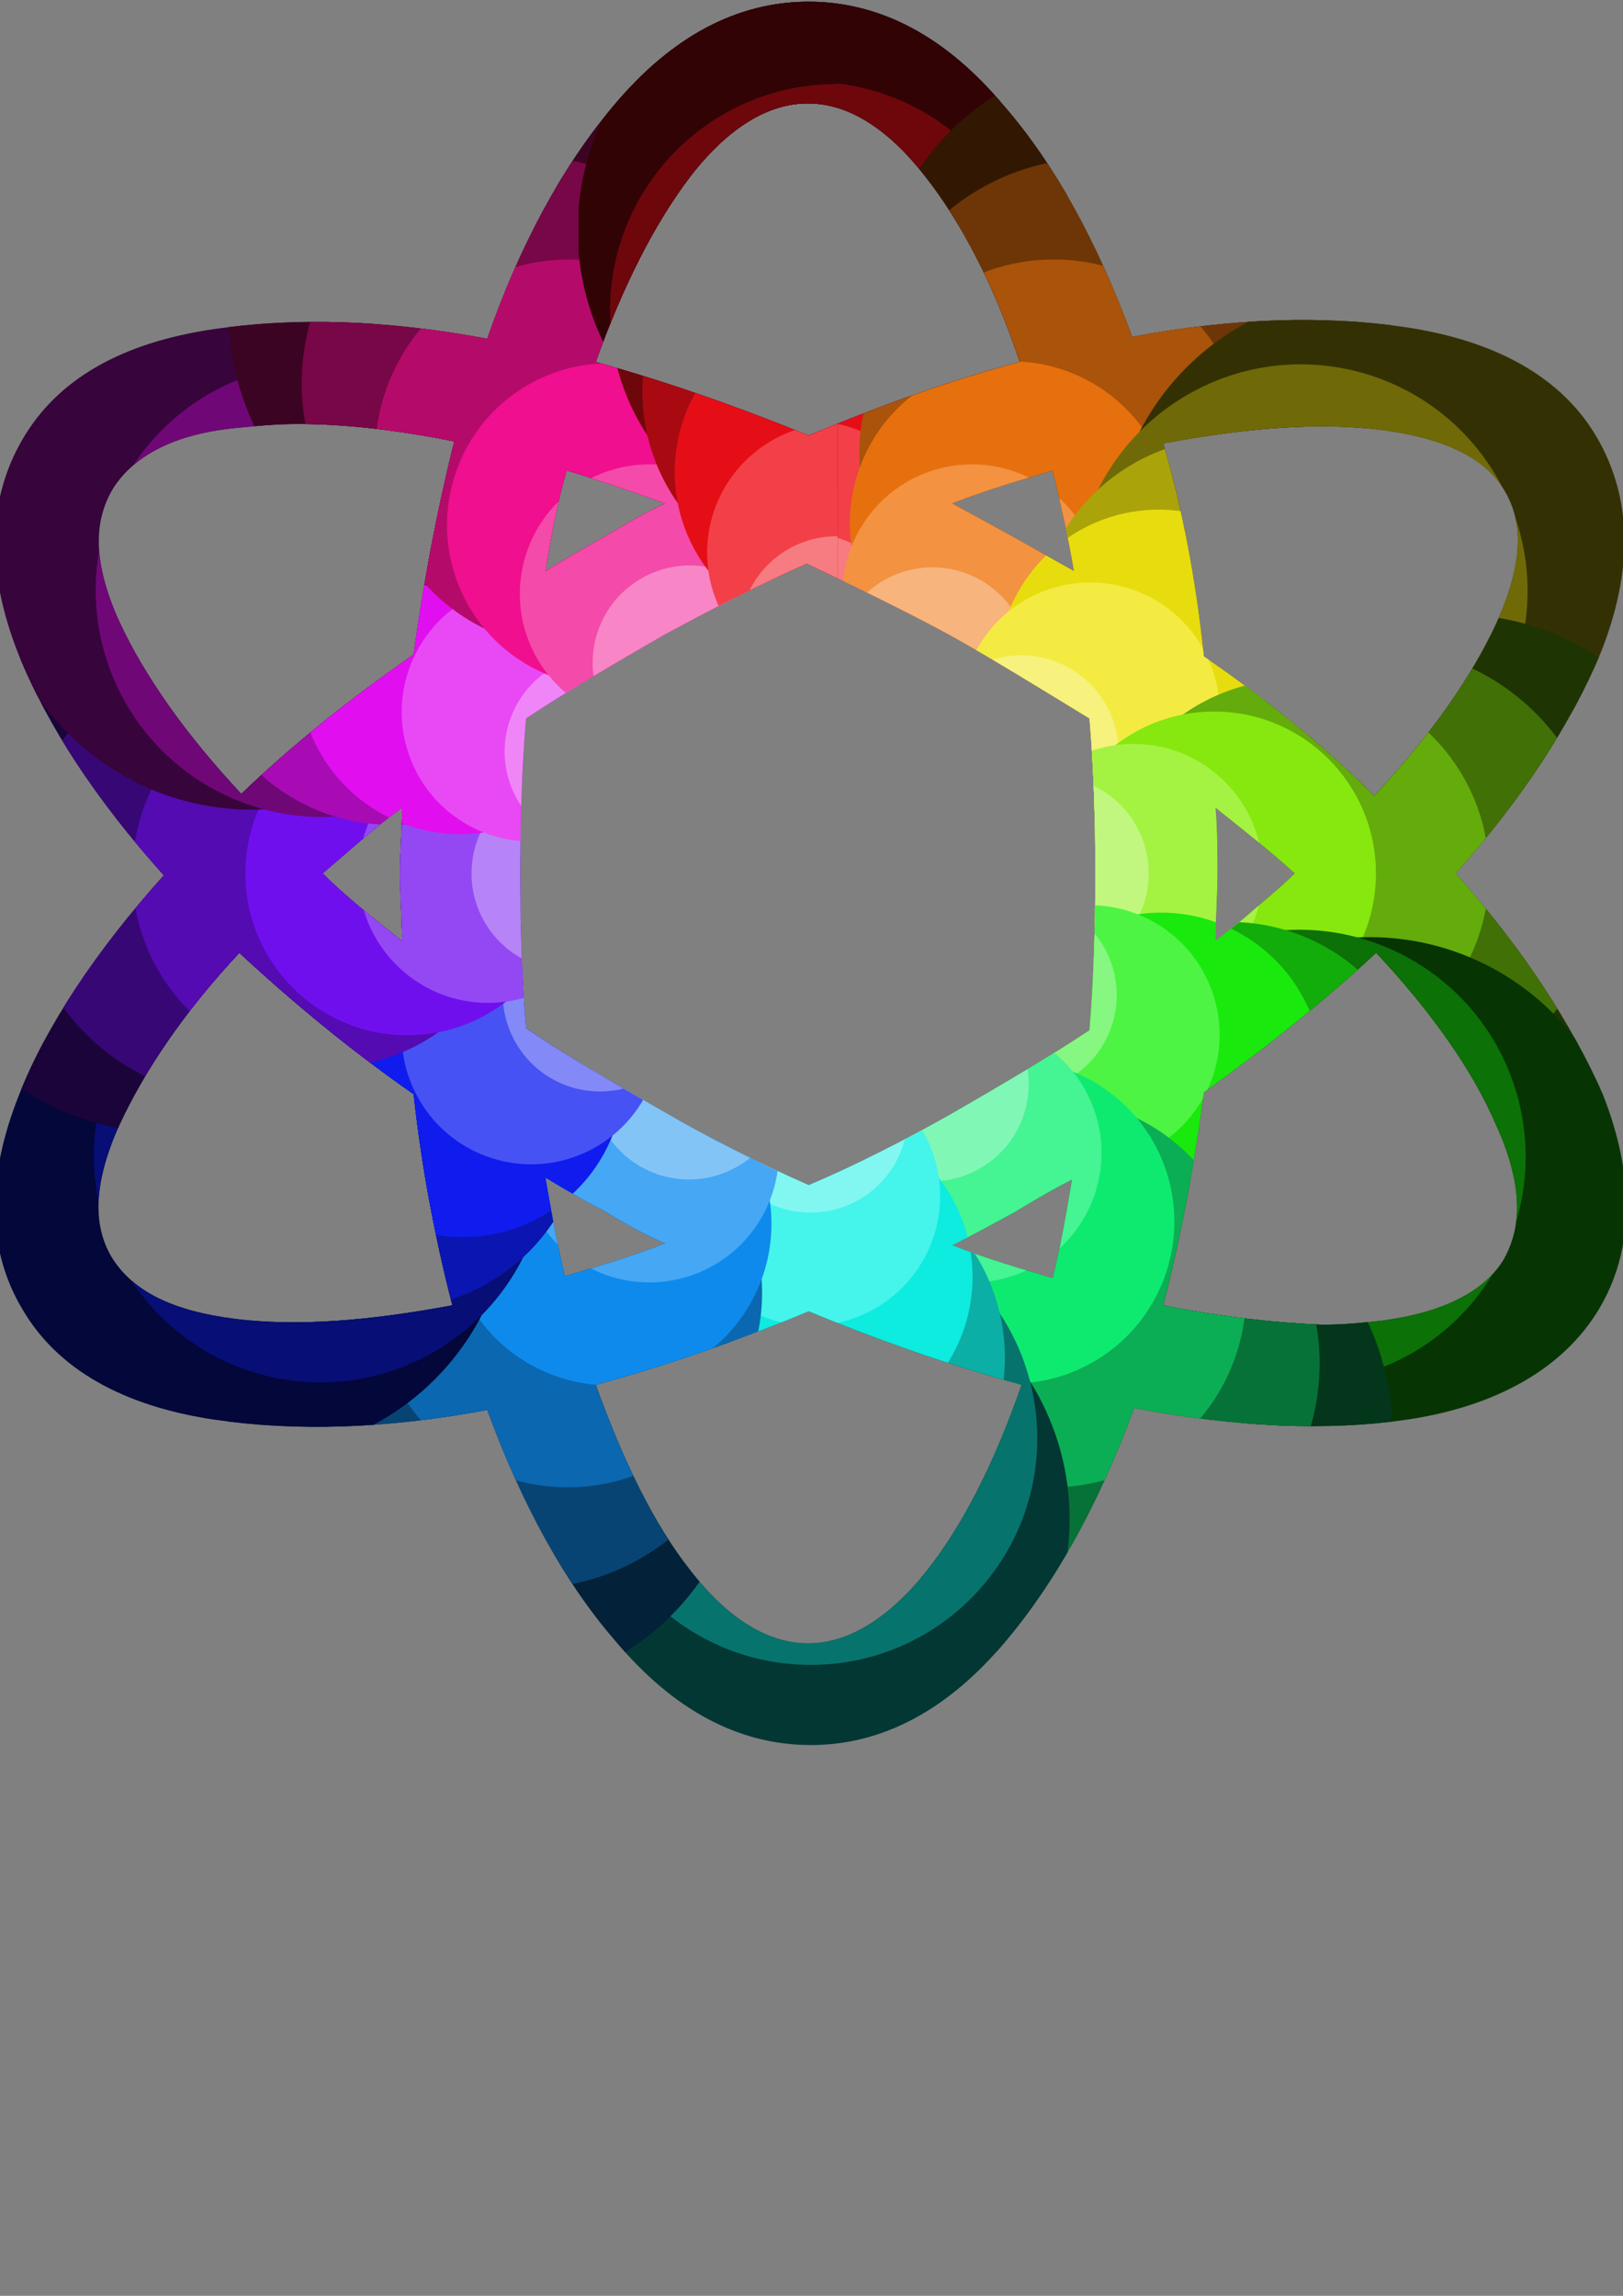 <?xml version="1.0" encoding="UTF-8" standalone="no"?>
<!-- Created with Inkscape (http://www.inkscape.org/) -->

<svg
   xmlns:dc="http://purl.org/dc/elements/1.1/"
   xmlns:cc="http://creativecommons.org/ns#"
   xmlns:rdf="http://www.w3.org/1999/02/22-rdf-syntax-ns#"
   xmlns:svg="http://www.w3.org/2000/svg"
   xmlns="http://www.w3.org/2000/svg"
   xmlns:xlink="http://www.w3.org/1999/xlink"
   xmlns:sodipodi="http://sodipodi.sourceforge.net/DTD/sodipodi-0.dtd"
   xmlns:inkscape="http://www.inkscape.org/namespaces/inkscape"
   width="210mm"
   height="297mm"
   viewBox="0 0 744.094 1052.362"
   id="svg2"
   version="1.1"
   inkscape:version="0.91 r13725"
   inkscape:export-filename="C:\Users\alois\Documents\test.png"
   inkscape:export-xdpi="90"
   inkscape:export-ydpi="90"
   sodipodi:docname="logo.svg">
  <rect x="0" y="0" width="744.094" height="1052.362" fill="#808080" stroke="none"/>
  <defs
     id="defs4">
    <clipPath
       clipPathUnits="userSpaceOnUse"
       id="clipPath10396">
      <rect
         style="fill-opacity:1;stroke:none;stroke-width:5.02;stroke-miterlimit:4;stroke-dasharray:none;stroke-opacity:1"
         id="rect10398"
         width="320"
         height="1120"
         x="1000"
         y="-1547.638" />
    </clipPath>
    <clipPath
       clipPathUnits="userSpaceOnUse"
       id="clipPath10542">
      <g
         transform="matrix(23.933,0,0,23.933,1120.94,-1026.688)"
         id="g10544">
        <path
           inkscape:connector-curvature="0"
           style="clip-rule:evenodd;fill-rule:evenodd"
           d="m 83.4,50 c 3.5,-3.9 6,-7.8 7.5,-11.4 1.7,-4.3 1.6,-8 -0.2,-11.1 -1.8,-3.1 -5.2,-5 -9.9,-5.7 C 76.7,21.2 72,21.3 66.7,22.3 64.9,17.4 62.7,13.4 60.1,10.4 57.1,6.8 53.7,5 50,5 c -3.7,0 -7.1,1.8 -10.1,5.4 -2.6,3.1 -4.8,7.1 -6.5,12 -5.3,-1 -10,-1.1 -14.1,-0.5 -4.8,0.7 -8.1,2.6 -9.9,5.7 -1.8,3.1 -1.9,6.8 -0.2,11.1 1.5,3.7 4,7.5 7.5,11.4 -3.5,3.9 -6.1,7.8 -7.5,11.4 -1.7,4.3 -1.6,8 0.2,11 1.8,3.1 5.2,5 9.9,5.7 4.1,0.6 8.8,0.5 14.1,-0.5 1.8,4.9 4,8.9 6.6,11.9 3,3.6 6.4,5.4 10.1,5.4 3.7,0 7.1,-1.8 10.1,-5.4 2.6,-3.1 4.8,-7.1 6.6,-12 5.3,1 10,1.2 14.1,0.6 4.7,-0.7 8.1,-2.7 9.9,-5.7 1.8,-3 1.9,-6.8 0.2,-11.1 C 89.4,57.8 86.9,53.9 83.4,50 Z M 43.9,86 C 42,83.6 40.4,80.3 39,76.4 c 3.7,-1 7.4,-2.3 11,-3.8 3.6,1.5 7.3,2.8 11,3.8 -1.4,4 -3,7.2 -4.9,9.6 -4,5 -8.3,5 -12.2,0 z M 56,14 c 1.9,2.4 3.6,5.7 4.9,9.6 -3.4,0.9 -7.1,2.2 -10.9,3.8 -3.7,-1.5 -7.4,-2.8 -11,-3.8 1.4,-3.9 3,-7.1 4.9,-9.6 3.9,-5 8.2,-5 12.1,0 z m 15,32.6 c 1.5,1.2 2.9,2.3 4.1,3.4 -0.8,0.8 -1.7,1.5 -2.6,2.3 -0.5,0.4 -1,0.8 -1.5,1.2 0,-1.2 0.1,-2.4 0.1,-3.5 0,-1 0,-2.2 -0.1,-3.4 z m -0.6,-7.8 c -0.4,-3.9 -1.1,-7.6 -2.1,-11 4.3,-0.8 8,-1.1 11.2,-0.7 3.2,0.4 5.4,1.4 6.4,3.1 1.1,1.8 0.9,4 -0.4,6.9 -1.3,2.8 -3.4,5.8 -6.3,8.9 -2.6,-2.6 -5.6,-5 -8.8,-7.2 z M 50,66.1 c -2.5,-1.1 -5.1,-2.4 -7.5,-3.8 -2.8,-1.6 -5.2,-3 -7.1,-4.3 -0.2,-2.3 -0.3,-5 -0.3,-8 0,-3 0.1,-5.7 0.3,-8 2.1,-1.4 4.5,-2.8 7.1,-4.3 2.4,-1.3 4.9,-2.6 7.4,-3.7 2.5,1.2 5,2.4 7.4,3.7 2.5,1.4 4.9,2.9 7.2,4.3 0.2,2.4 0.3,5.1 0.3,8 0,3 -0.1,5.7 -0.3,8.1 -2.1,1.4 -4.5,2.8 -7.1,4.3 -2.3,1.3 -4.8,2.6 -7.4,3.7 z M 60.5,32.6 c -0.9,-0.5 -2,-1.1 -3.1,-1.7 1.8,-0.7 3.5,-1.2 5.2,-1.7 0.4,1.7 0.8,3.4 1.1,5.2 -1.1,-0.6 -2.1,-1.2 -3.2,-1.8 z m -23,-3.4 c 1.7,0.5 3.4,1.1 5.1,1.7 -1.1,0.5 -2.1,1.1 -3.1,1.7 -1.1,0.6 -2.1,1.2 -3.1,1.8 0.3,-1.8 0.6,-3.5 1.1,-5.2 z M 29,53.5 c -1.5,-1.2 -2.9,-2.3 -4.1,-3.5 1.3,-1.1 2.6,-2.3 4.1,-3.4 0,1.1 -0.1,2.2 -0.1,3.4 0,1.2 0.1,2.4 0.1,3.5 z m 2.7,-25.8 c -0.9,3.6 -1.6,7.3 -2.1,11 -3.3,2.3 -6.3,4.7 -8.9,7.2 -2.9,-3.1 -5,-6.1 -6.3,-8.9 -1.3,-2.9 -1.4,-5.1 -0.3,-6.9 1.1,-1.7 3.2,-2.8 6.4,-3.1 1,-0.1 2,-0.2 3.1,-0.2 2.4,0 5.1,0.3 8.1,0.9 z M 14.4,63 c 1.3,-2.8 3.3,-5.8 6.2,-8.9 2.7,2.5 5.7,5 9,7.3 0.4,3.7 1.1,7.4 2,10.9 -4.3,0.8 -8,1.1 -11.2,0.7 C 17.2,72.6 15.1,71.6 14,69.8 13,68.1 13.1,65.9 14.4,63 Z m 25,4.4 c 1,0.6 2,1.2 3.2,1.7 -1.8,0.7 -3.5,1.2 -5.2,1.7 -0.4,-1.7 -0.7,-3.4 -1,-5.1 1,0.6 2,1.2 3,1.7 z m 23.2,3.5 c -1.7,-0.5 -3.4,-1 -5.2,-1.7 1,-0.5 2.1,-1.1 3.2,-1.7 1,-0.6 2,-1.2 3,-1.7 -0.3,1.8 -0.6,3.5 -1,5.1 z m 5.7,1.4 c 0.9,-3.5 1.6,-7.2 2.1,-11 3.2,-2.3 6.2,-4.7 8.9,-7.2 2.9,3.1 5,6.1 6.2,8.9 1.3,2.9 1.4,5.1 0.4,6.9 -1,1.7 -3.2,2.8 -6.4,3.2 -0.9,0.1 -1.9,0.2 -3,0.2 -2.4,-0.1 -5.2,-0.4 -8.2,-1 z"
           id="path10546" />
      </g>
    </clipPath>
  </defs>
  <sodipodi:namedview
     id="base"
     pagecolor="#ffffff"
     bordercolor="#666666"
     borderopacity="1.0"
     inkscape:pageopacity="0.0"
     inkscape:pageshadow="2"
     inkscape:zoom="0.50000001"
     inkscape:cx="1265.7844"
     inkscape:cy="499.17882"
     inkscape:document-units="px"
     inkscape:current-layer="layer1"
     showgrid="true"
     showguides="true"
     inkscape:window-width="1580"
     inkscape:window-height="837"
     inkscape:window-x="113"
     inkscape:window-y="34"
     inkscape:window-maximized="0">
    <inkscape:grid
       type="xygrid"
       id="grid9156" />
  </sodipodi:namedview>
  <g
     inkscape:label="Layer 1"
     inkscape:groupmode="layer"
     id="layer1">
    <g
       id="g10434"
       transform="matrix(0.371,0,0,0.371,-489.05,337.288)"
       inkscape:export-xdpi="5.000247"
       inkscape:export-ydpi="5.000247"
       clip-path="url(#clipPath10542)">
      <circle
         inkscape:tile-y0="-947.63782"
         inkscape:tile-x0="2000"
         inkscape:tile-h="640"
         inkscape:tile-w="640"
         inkscape:tile-cy="169.97863"
         inkscape:tile-cx="2320"
         inkscape:transform-center-y="-797.61645"
         r="320"
         cy="-627.638"
         cx="2320"
         id="path9950"
         style="fill-opacity:1;stroke:none;stroke-width:5.02;stroke-miterlimit:4;stroke-dasharray:none;stroke-opacity:1" />
      <use
         height="100%"
         width="100%"
         style="fill:#310305;stroke:#310305"
         inkscape:transform-center-y="-797.61645"
         id="use10144"
         xlink:href="#path9950"
         inkscape:tiled-clone-of="#path9950"
         y="0"
         x="0" />
      <use
         height="100%"
         width="100%"
         style="fill:#6d070b;stroke:#6d070b"
         inkscape:transform-center-y="-697.91439"
         id="use10146"
         transform="matrix(0.875,0,0,0.875,290,21.247)"
         xlink:href="#path9950"
         inkscape:tiled-clone-of="#path9950"
         y="0"
         x="0" />
      <use
         height="100%"
         width="100%"
         style="fill:#a90a11;stroke:#a90a11"
         inkscape:transform-center-y="-598.21234"
         id="use10148"
         transform="matrix(0.75,0,0,0.75,580,42.495)"
         xlink:href="#path9950"
         inkscape:tiled-clone-of="#path9950"
         y="0"
         x="0" />
      <use
         height="100%"
         width="100%"
         style="fill:#e50e17;stroke:#e50e17"
         inkscape:transform-center-y="-498.51028"
         id="use10150"
         transform="matrix(0.625,0,0,0.625,870,63.742)"
         xlink:href="#path9950"
         inkscape:tiled-clone-of="#path9950"
         y="0"
         x="0" />
      <use
         height="100%"
         width="100%"
         style="fill:#f34048;stroke:#f34048"
         inkscape:transform-center-y="-398.80823"
         id="use10152"
         transform="matrix(0.5,0,0,0.5,1160,84.989)"
         xlink:href="#path9950"
         inkscape:tiled-clone-of="#path9950"
         y="0"
         x="0" />
      <use
         height="100%"
         width="100%"
         style="fill:#f77c81;stroke:#f77c81"
         inkscape:transform-center-y="-299.10616"
         id="use10154"
         transform="matrix(0.375,0,0,0.375,1450,106.237)"
         xlink:href="#path9950"
         inkscape:tiled-clone-of="#path9950"
         y="0"
         x="0" />
      <use
         height="100%"
         width="100%"
         style="fill:#fbb8bb;stroke:#fbb8bb"
         inkscape:transform-center-y="-199.40412"
         id="use10156"
         transform="matrix(0.25,0,0,0.25,1740,127.484)"
         xlink:href="#path9950"
         inkscape:tiled-clone-of="#path9950"
         y="0"
         x="0" />
      <use
         height="100%"
         width="100%"
         style="fill:#fef4f4;stroke:#fef4f4"
         inkscape:transform-center-y="-99.70206"
         id="use10158"
         transform="matrix(0.125,0,0,0.125,2030,148.731)"
         xlink:href="#path9950"
         inkscape:tiled-clone-of="#path9950"
         y="0"
         x="0" />
      <use
         height="100%"
         width="100%"
         style="fill:#321803;stroke:#321803"
         inkscape:transform-center-y="-690.75612"
         inkscape:transform-center-x="-398.80822"
         id="use10160"
         transform="matrix(0.866,0.5,-0.5,0.866,395.81,-1137.227)"
         xlink:href="#path9950"
         inkscape:tiled-clone-of="#path9950"
         y="0"
         x="0" />
      <use
         height="100%"
         width="100%"
         style="fill:#6e3607;stroke:#6e3607"
         inkscape:transform-center-y="-604.41159"
         inkscape:transform-center-x="-348.9572"
         id="use10162"
         transform="matrix(0.758,0.438,-0.438,0.758,636.334,-973.826)"
         xlink:href="#path9950"
         inkscape:tiled-clone-of="#path9950"
         y="0"
         x="0" />
      <use
         height="100%"
         width="100%"
         style="fill:#aa530a;stroke:#aa530a"
         inkscape:transform-center-y="-518.06708"
         inkscape:transform-center-x="-299.10616"
         id="use10164"
         transform="matrix(0.65,0.375,-0.375,0.65,876.858,-810.426)"
         xlink:href="#path9950"
         inkscape:tiled-clone-of="#path9950"
         y="0"
         x="0" />
      <use
         height="100%"
         width="100%"
         style="fill:#e6700e;stroke:#e6700e"
         inkscape:transform-center-y="-431.72257"
         inkscape:transform-center-x="-249.25516"
         id="use10166"
         transform="matrix(0.541,0.312,-0.312,0.541,1117.381,-647.025)"
         xlink:href="#path9950"
         inkscape:tiled-clone-of="#path9950"
         y="0"
         x="0" />
      <use
         height="100%"
         width="100%"
         style="fill:#f39241;stroke:#f39241"
         inkscape:transform-center-y="-345.37805"
         inkscape:transform-center-x="-199.40412"
         id="use10168"
         transform="matrix(0.433,0.25,-0.25,0.433,1357.905,-483.624)"
         xlink:href="#path9950"
         inkscape:tiled-clone-of="#path9950"
         y="0"
         x="0" />
      <use
         height="100%"
         width="100%"
         style="fill:#f7b47d;stroke:#f7b47d"
         inkscape:transform-center-y="-259.03355"
         inkscape:transform-center-x="-149.5531"
         id="use10170"
         transform="matrix(0.325,0.188,-0.188,0.325,1598.429,-320.224)"
         xlink:href="#path9950"
         inkscape:tiled-clone-of="#path9950"
         y="0"
         x="0" />
      <use
         height="100%"
         width="100%"
         style="fill:#fbd7b9;stroke:#fbd7b9"
         inkscape:transform-center-y="-172.68903"
         inkscape:transform-center-x="-99.702059"
         id="use10172"
         transform="matrix(0.217,0.125,-0.125,0.217,1838.953,-156.823)"
         xlink:href="#path9950"
         inkscape:tiled-clone-of="#path9950"
         y="0"
         x="0" />
      <use
         height="100%"
         width="100%"
         style="fill:#fef9f5;stroke:#fef9f5"
         inkscape:transform-center-y="-86.344516"
         inkscape:transform-center-x="-49.851041"
         id="use10174"
         transform="matrix(0.108,0.062,-0.062,0.108,2079.476,6.578)"
         xlink:href="#path9950"
         inkscape:tiled-clone-of="#path9950"
         y="0"
         x="0" />
      <use
         height="100%"
         width="100%"
         style="fill:#333103;stroke:#333103"
         inkscape:transform-center-y="-398.80821"
         inkscape:transform-center-x="-690.75609"
         id="use10176"
         transform="matrix(0.5,0.866,-0.866,0.5,1307.206,-1924.19)"
         xlink:href="#path9950"
         inkscape:tiled-clone-of="#path9950"
         y="0"
         x="0" />
      <use
         height="100%"
         width="100%"
         style="fill:#6f6a07;stroke:#6f6a07"
         inkscape:transform-center-y="-348.9572"
         inkscape:transform-center-x="-604.41161"
         id="use10178"
         transform="matrix(0.438,0.758,-0.758,0.438,1433.805,-1662.419)"
         xlink:href="#path9950"
         inkscape:tiled-clone-of="#path9950"
         y="0"
         x="0" />
      <use
         height="100%"
         width="100%"
         style="fill:#aba30a;stroke:#aba30a"
         inkscape:transform-center-y="-299.10622"
         inkscape:transform-center-x="-518.06712"
         id="use10180"
         transform="matrix(0.375,0.65,-0.65,0.375,1560.404,-1400.648)"
         xlink:href="#path9950"
         inkscape:tiled-clone-of="#path9950"
         y="0"
         x="0" />
      <use
         height="100%"
         width="100%"
         style="fill:#e7dd0e;stroke:#e7dd0e"
         inkscape:transform-center-y="-249.25511"
         inkscape:transform-center-x="-431.72254"
         id="use10182"
         transform="matrix(0.312,0.541,-0.541,0.312,1687.004,-1138.877)"
         xlink:href="#path9950"
         inkscape:tiled-clone-of="#path9950"
         y="0"
         x="0" />
      <use
         height="100%"
         width="100%"
         style="fill:#f3eb42;stroke:#f3eb42"
         inkscape:transform-center-y="-199.40411"
         inkscape:transform-center-x="-345.37805"
         id="use10184"
         transform="matrix(0.25,0.433,-0.433,0.25,1813.603,-877.105)"
         xlink:href="#path9950"
         inkscape:tiled-clone-of="#path9950"
         y="0"
         x="0" />
      <use
         height="100%"
         width="100%"
         style="fill:#f7f17e;stroke:#f7f17e"
         inkscape:transform-center-y="-149.55307"
         inkscape:transform-center-x="-259.03356"
         id="use10186"
         transform="matrix(0.188,0.325,-0.325,0.188,1940.202,-615.334)"
         xlink:href="#path9950"
         inkscape:tiled-clone-of="#path9950"
         y="0"
         x="0" />
      <use
         height="100%"
         width="100%"
         style="fill:#fbf8ba;stroke:#fbf8ba"
         inkscape:transform-center-y="-99.702058"
         inkscape:transform-center-x="-172.68907"
         id="use10188"
         transform="matrix(0.125,0.217,-0.217,0.125,2066.802,-353.563)"
         xlink:href="#path9950"
         inkscape:tiled-clone-of="#path9950"
         y="0"
         x="0" />
      <use
         height="100%"
         width="100%"
         style="fill:#fefef6;stroke:#fefef6"
         inkscape:transform-center-y="-49.851018"
         inkscape:transform-center-x="-86.34449"
         id="use10190"
         transform="matrix(0.062,0.108,-0.108,0.062,2193.401,-91.792)"
         xlink:href="#path9950"
         inkscape:tiled-clone-of="#path9950"
         y="0"
         x="0" />
      <use
         height="100%"
         width="100%"
         style="fill:#1e3403;stroke:#1e3403"
         inkscape:transform-center-y="-3.261609e-005"
         inkscape:transform-center-x="-797.61642"
         id="use10192"
         transform="matrix(0,1,-1,0,2489.979,-2150.021)"
         xlink:href="#path9950"
         inkscape:tiled-clone-of="#path9950"
         y="0"
         x="0" />
      <use
         height="100%"
         width="100%"
         style="fill:#417007;stroke:#417007"
         inkscape:transform-center-y="-3.261609e-005"
         inkscape:transform-center-x="-697.91439"
         id="use10194"
         transform="matrix(0,0.875,-0.875,0,2468.731,-1860.021)"
         xlink:href="#path9950"
         inkscape:tiled-clone-of="#path9950"
         y="0"
         x="0" />
      <use
         height="100%"
         width="100%"
         style="fill:#63ac0b;stroke:#63ac0b"
         inkscape:transform-center-y="-3.261609e-005"
         inkscape:transform-center-x="-598.21236"
         id="use10196"
         transform="matrix(0,0.75,-0.75,0,2447.484,-1570.021)"
         xlink:href="#path9950"
         inkscape:tiled-clone-of="#path9950"
         y="0"
         x="0" />
      <use
         height="100%"
         width="100%"
         style="fill:#86e80e;stroke:#86e80e"
         inkscape:transform-center-y="-3.261609e-005"
         inkscape:transform-center-x="-498.51024"
         id="use10198"
         transform="matrix(0,0.625,-0.625,0,2426.237,-1280.021)"
         xlink:href="#path9950"
         inkscape:tiled-clone-of="#path9950"
         y="0"
         x="0" />
      <use
         height="100%"
         width="100%"
         style="fill:#a4f343;stroke:#a4f343"
         inkscape:transform-center-x="-398.80821"
         id="use10200"
         transform="matrix(0,0.5,-0.5,0,2404.989,-990.021)"
         xlink:href="#path9950"
         inkscape:tiled-clone-of="#path9950"
         y="0"
         x="0" />
      <use
         height="100%"
         width="100%"
         style="fill:#c1f77f;stroke:#c1f77f"
         inkscape:transform-center-x="-299.10618"
         id="use10202"
         transform="matrix(0,0.375,-0.375,0,2382.328,-700.021)"
         xlink:href="#path9950"
         inkscape:tiled-clone-of="#path9950"
         y="0"
         x="0" />
      <use
         height="100%"
         width="100%"
         style="fill:#defbbb;stroke:#defbbb"
         inkscape:transform-center-x="-199.40415"
         id="use10204"
         transform="matrix(0,0.25,-0.25,0,2362.495,-410.021)"
         xlink:href="#path9950"
         inkscape:tiled-clone-of="#path9950"
         y="0"
         x="0" />
      <use
         height="100%"
         width="100%"
         style="fill:#fbfef7;stroke:#fbfef7"
         inkscape:transform-center-x="-99.702027"
         id="use10206"
         transform="matrix(0,0.125,-0.125,0,2341.247,-120.021)"
         xlink:href="#path9950"
         inkscape:tiled-clone-of="#path9950"
         y="0"
         x="0" />
      <use
         height="100%"
         width="100%"
         style="fill:#063503;stroke:#063503"
         inkscape:transform-center-y="398.8082"
         inkscape:transform-center-x="-690.75609"
         id="use10208"
         transform="matrix(-0.5,0.866,-0.866,-0.5,3627.206,-1754.211)"
         xlink:href="#path9950"
         inkscape:tiled-clone-of="#path9950"
         y="0"
         x="0" />
      <use
         height="100%"
         width="100%"
         style="fill:#0c7107;stroke:#0c7107"
         inkscape:transform-center-y="348.95719"
         inkscape:transform-center-x="-604.41161"
         id="use10210"
         transform="matrix(-0.438,0.758,-0.758,-0.438,3463.805,-1513.687)"
         xlink:href="#path9950"
         inkscape:tiled-clone-of="#path9950"
         y="0"
         x="0" />
      <use
         height="100%"
         width="100%"
         style="fill:#13ad0b;stroke:#13ad0b"
         inkscape:transform-center-y="299.10614"
         inkscape:transform-center-x="-518.06712"
         id="use10212"
         transform="matrix(-0.375,0.65,-0.65,-0.375,3300.404,-1273.164)"
         xlink:href="#path9950"
         inkscape:tiled-clone-of="#path9950"
         y="0"
         x="0" />
      <use
         height="100%"
         width="100%"
         style="fill:#1ae90e;stroke:#1ae90e"
         inkscape:transform-center-y="249.25513"
         inkscape:transform-center-x="-431.72254"
         id="use10214"
         transform="matrix(-0.312,0.541,-0.541,-0.312,3137.004,-1032.64)"
         xlink:href="#path9950"
         inkscape:tiled-clone-of="#path9950"
         y="0"
         x="0" />
      <use
         height="100%"
         width="100%"
         style="fill:#4df444;stroke:#4df444"
         inkscape:transform-center-y="199.40411"
         inkscape:transform-center-x="-345.37805"
         id="use10216"
         transform="matrix(-0.25,0.433,-0.433,-0.25,2973.603,-792.116)"
         xlink:href="#path9950"
         inkscape:tiled-clone-of="#path9950"
         y="0"
         x="0" />
      <use
         height="100%"
         width="100%"
         style="fill:#86f780;stroke:#86f780"
         inkscape:transform-center-y="149.55309"
         inkscape:transform-center-x="-259.03356"
         id="use10218"
         transform="matrix(-0.188,0.325,-0.325,-0.188,2810.202,-551.592)"
         xlink:href="#path9950"
         inkscape:tiled-clone-of="#path9950"
         y="0"
         x="0" />
      <use
         height="100%"
         width="100%"
         style="fill:#bffbbc;stroke:#bffbbc"
         inkscape:transform-center-y="99.702057"
         inkscape:transform-center-x="-172.68907"
         id="use10220"
         transform="matrix(-0.125,0.217,-0.217,-0.125,2646.802,-311.069)"
         xlink:href="#path9950"
         inkscape:tiled-clone-of="#path9950"
         y="0"
         x="0" />
      <use
         height="100%"
         width="100%"
         style="fill:#f8fff8;stroke:#f8fff8"
         inkscape:transform-center-y="49.851039"
         inkscape:transform-center-x="-86.34449"
         id="use10222"
         transform="matrix(-0.062,0.108,-0.108,-0.062,2483.401,-70.545)"
         xlink:href="#path9950"
         inkscape:tiled-clone-of="#path9950"
         y="0"
         x="0" />
      <use
         height="100%"
         width="100%"
         style="fill:#03361a;stroke:#03361a"
         inkscape:transform-center-y="690.75611"
         inkscape:transform-center-x="-398.80828"
         id="use10224"
         transform="matrix(-0.866,0.5,-0.5,-0.866,4414.168,-842.816)"
         xlink:href="#path9950"
         inkscape:tiled-clone-of="#path9950"
         y="0"
         x="0" />
      <use
         height="100%"
         width="100%"
         style="fill:#077237;stroke:#077237"
         inkscape:transform-center-y="604.4116"
         inkscape:transform-center-x="-348.95717"
         id="use10226"
         transform="matrix(-0.758,0.438,-0.438,-0.758,4152.397,-716.216)"
         xlink:href="#path9950"
         inkscape:tiled-clone-of="#path9950"
         y="0"
         x="0" />
      <use
         height="100%"
         width="100%"
         style="fill:#0bae54;stroke:#0bae54"
         inkscape:transform-center-y="518.06708"
         inkscape:transform-center-x="-299.10619"
         id="use10228"
         transform="matrix(-0.65,0.375,-0.375,-0.65,3890.626,-589.617)"
         xlink:href="#path9950"
         inkscape:tiled-clone-of="#path9950"
         y="0"
         x="0" />
      <use
         height="100%"
         width="100%"
         style="fill:#0eea70;stroke:#0eea70"
         inkscape:transform-center-y="431.72257"
         inkscape:transform-center-x="-249.25518"
         id="use10230"
         transform="matrix(-0.541,0.312,-0.312,-0.541,3628.855,-463.018)"
         xlink:href="#path9950"
         inkscape:tiled-clone-of="#path9950"
         y="0"
         x="0" />
      <use
         height="100%"
         width="100%"
         style="fill:#45f493;stroke:#45f493"
         inkscape:transform-center-y="345.37805"
         inkscape:transform-center-x="-199.40409"
         id="use10232"
         transform="matrix(-0.433,0.25,-0.25,-0.433,3367.084,-336.418)"
         xlink:href="#path9950"
         inkscape:tiled-clone-of="#path9950"
         y="0"
         x="0" />
      <use
         height="100%"
         width="100%"
         style="fill:#81f7b6;stroke:#81f7b6"
         inkscape:transform-center-y="259.03354"
         inkscape:transform-center-x="-149.55308"
         id="use10234"
         transform="matrix(-0.325,0.188,-0.188,-0.325,3105.313,-209.819)"
         xlink:href="#path9950"
         inkscape:tiled-clone-of="#path9950"
         y="0"
         x="0" />
      <use
         height="100%"
         width="100%"
         style="fill:#bdfbd8;stroke:#bdfbd8"
         inkscape:transform-center-y="172.68903"
         inkscape:transform-center-x="-99.702095"
         id="use10236"
         transform="matrix(-0.217,0.125,-0.125,-0.217,2843.542,-83.22)"
         xlink:href="#path9950"
         inkscape:tiled-clone-of="#path9950"
         y="0"
         x="0" />
      <use
         height="100%"
         width="100%"
         style="fill:#f9fffb;stroke:#f9fffb"
         inkscape:transform-center-y="86.344516"
         inkscape:transform-center-x="-49.850986"
         id="use10238"
         transform="matrix(-0.108,0.062,-0.062,-0.108,2581.771,43.379)"
         xlink:href="#path9950"
         inkscape:tiled-clone-of="#path9950"
         y="0"
         x="0" />
      <use
         height="100%"
         width="100%"
         style="fill:#033734;stroke:#033734"
         inkscape:transform-center-y="797.61645"
         id="use10240"
         transform="matrix(-1,0,0,-1,4640,339.957)"
         xlink:href="#path9950"
         inkscape:tiled-clone-of="#path9950"
         y="0"
         x="0" />
      <use
         height="100%"
         width="100%"
         style="fill:#07736d;stroke:#07736d"
         inkscape:transform-center-y="697.9144"
         id="use10242"
         transform="matrix(-0.875,0,0,-0.875,4350,318.71)"
         xlink:href="#path9950"
         inkscape:tiled-clone-of="#path9950"
         y="0"
         x="0" />
      <use
         height="100%"
         width="100%"
         style="fill:#0bafa6;stroke:#0bafa6"
         inkscape:transform-center-y="598.21234"
         id="use10244"
         transform="matrix(-0.75,0,0,-0.75,4060,297.463)"
         xlink:href="#path9950"
         inkscape:tiled-clone-of="#path9950"
         y="0"
         x="0" />
      <use
         height="100%"
         width="100%"
         style="fill:#0eebdf;stroke:#0eebdf"
         inkscape:transform-center-y="498.51028"
         id="use10246"
         transform="matrix(-0.625,0,0,-0.625,3770,276.215)"
         xlink:href="#path9950"
         inkscape:tiled-clone-of="#path9950"
         y="0"
         x="0" />
      <use
         height="100%"
         width="100%"
         style="fill:#45f4ea;stroke:#45f4ea"
         inkscape:transform-center-y="398.80823"
         id="use10248"
         transform="matrix(-0.5,0,0,-0.5,3480,254.968)"
         xlink:href="#path9950"
         inkscape:tiled-clone-of="#path9950"
         y="0"
         x="0" />
      <use
         height="100%"
         width="100%"
         style="fill:#82f7f1;stroke:#82f7f1"
         inkscape:transform-center-y="299.10617"
         id="use10250"
         transform="matrix(-0.375,0,0,-0.375,3190,233.721)"
         xlink:href="#path9950"
         inkscape:tiled-clone-of="#path9950"
         y="0"
         x="0" />
      <use
         height="100%"
         width="100%"
         style="fill:#befbf8;stroke:#befbf8"
         inkscape:transform-center-y="199.40411"
         id="use10252"
         transform="matrix(-0.25,0,0,-0.25,2900,212.473)"
         xlink:href="#path9950"
         inkscape:tiled-clone-of="#path9950"
         y="0"
         x="0" />
      <use
         height="100%"
         width="100%"
         style="fill:#fafffe;stroke:#fafffe"
         inkscape:transform-center-y="99.702055"
         id="use10254"
         transform="matrix(-0.125,0,0,-0.125,2610,191.226)"
         xlink:href="#path9950"
         inkscape:tiled-clone-of="#path9950"
         y="0"
         x="0" />
      <use
         height="100%"
         width="100%"
         style="fill:#032138;stroke:#032138"
         inkscape:transform-center-y="690.75606"
         inkscape:transform-center-x="398.80824"
         id="use10256"
         transform="matrix(-0.866,-0.5,0.5,-0.866,4244.19,1477.184)"
         xlink:href="#path9950"
         inkscape:tiled-clone-of="#path9950"
         y="0"
         x="0" />
      <use
         height="100%"
         width="100%"
         style="fill:#074474;stroke:#074474"
         inkscape:transform-center-y="604.41158"
         inkscape:transform-center-x="348.95722"
         id="use10258"
         transform="matrix(-0.758,-0.438,0.438,-0.758,4003.666,1313.784)"
         xlink:href="#path9950"
         inkscape:tiled-clone-of="#path9950"
         y="0"
         x="0" />
      <use
         height="100%"
         width="100%"
         style="fill:#0b67b0;stroke:#0b67b0"
         inkscape:transform-center-y="518.06709"
         inkscape:transform-center-x="299.10618"
         id="use10260"
         transform="matrix(-0.65,-0.375,0.375,-0.65,3763.142,1150.383)"
         xlink:href="#path9950"
         inkscape:tiled-clone-of="#path9950"
         y="0"
         x="0" />
      <use
         height="100%"
         width="100%"
         style="fill:#0e8aec;stroke:#0e8aec"
         inkscape:transform-center-y="431.72257"
         inkscape:transform-center-x="249.25516"
         id="use10262"
         transform="matrix(-0.541,-0.312,0.312,-0.541,3522.619,986.982)"
         xlink:href="#path9950"
         inkscape:tiled-clone-of="#path9950"
         y="0"
         x="0" />
      <use
         height="100%"
         width="100%"
         style="fill:#46a7f4;stroke:#46a7f4"
         inkscape:transform-center-y="345.37805"
         inkscape:transform-center-x="199.40412"
         id="use10264"
         transform="matrix(-0.433,-0.25,0.25,-0.433,3282.095,823.582)"
         xlink:href="#path9950"
         inkscape:tiled-clone-of="#path9950"
         y="0"
         x="0" />
      <use
         height="100%"
         width="100%"
         style="fill:#83c4f7;stroke:#83c4f7"
         inkscape:transform-center-y="259.03354"
         inkscape:transform-center-x="149.5531"
         id="use10266"
         transform="matrix(-0.325,-0.188,0.188,-0.325,3041.571,660.181)"
         xlink:href="#path9950"
         inkscape:tiled-clone-of="#path9950"
         y="0"
         x="0" />
      <use
         height="100%"
         width="100%"
         style="fill:#bfe0fb;stroke:#bfe0fb"
         inkscape:transform-center-y="172.68903"
         inkscape:transform-center-x="99.702059"
         id="use10268"
         transform="matrix(-0.217,-0.125,0.125,-0.217,2801.047,496.78)"
         xlink:href="#path9950"
         inkscape:tiled-clone-of="#path9950"
         y="0"
         x="0" />
      <use
         height="100%"
         width="100%"
         style="fill:#fbfdff;stroke:#fbfdff"
         inkscape:transform-center-y="86.344517"
         inkscape:transform-center-x="49.851041"
         id="use10270"
         transform="matrix(-0.108,-0.062,0.062,-0.108,2560.524,333.379)"
         xlink:href="#path9950"
         inkscape:tiled-clone-of="#path9950"
         y="0"
         x="0" />
      <use
         height="100%"
         width="100%"
         style="fill:#030739;stroke:#030739"
         inkscape:transform-center-y="398.80825"
         inkscape:transform-center-x="690.75609"
         id="use10272"
         transform="matrix(-0.5,-0.866,0.866,-0.5,3332.794,2264.147)"
         xlink:href="#path9950"
         inkscape:tiled-clone-of="#path9950"
         y="0"
         x="0" />
      <use
         height="100%"
         width="100%"
         style="fill:#070e75;stroke:#070e75"
         inkscape:transform-center-y="348.95724"
         inkscape:transform-center-x="604.41161"
         id="use10274"
         transform="matrix(-0.438,-0.758,0.758,-0.438,3206.195,2002.376)"
         xlink:href="#path9950"
         inkscape:tiled-clone-of="#path9950"
         y="0"
         x="0" />
      <use
         height="100%"
         width="100%"
         style="fill:#0b15b1;stroke:#0b15b1"
         inkscape:transform-center-y="299.10615"
         inkscape:transform-center-x="518.06712"
         id="use10276"
         transform="matrix(-0.375,-0.65,0.65,-0.375,3079.596,1740.605)"
         xlink:href="#path9950"
         inkscape:tiled-clone-of="#path9950"
         y="0"
         x="0" />
      <use
         height="100%"
         width="100%"
         style="fill:#0f1ced;stroke:#0f1ced"
         inkscape:transform-center-y="249.25514"
         inkscape:transform-center-x="431.72254"
         id="use10278"
         transform="matrix(-0.312,-0.541,0.541,-0.312,2952.996,1478.834)"
         xlink:href="#path9950"
         inkscape:tiled-clone-of="#path9950"
         y="0"
         x="0" />
      <use
         height="100%"
         width="100%"
         style="fill:#4752f4;stroke:#4752f4"
         inkscape:transform-center-y="199.40416"
         inkscape:transform-center-x="345.37805"
         id="use10280"
         transform="matrix(-0.25,-0.433,0.433,-0.25,2826.397,1217.063)"
         xlink:href="#path9950"
         inkscape:tiled-clone-of="#path9950"
         y="0"
         x="0" />
      <use
         height="100%"
         width="100%"
         style="fill:#838af7;stroke:#838af7"
         inkscape:transform-center-y="149.55308"
         inkscape:transform-center-x="259.03356"
         id="use10282"
         transform="matrix(-0.188,-0.325,0.325,-0.188,2699.798,955.292)"
         xlink:href="#path9950"
         inkscape:tiled-clone-of="#path9950"
         y="0"
         x="0" />
      <use
         height="100%"
         width="100%"
         style="fill:#c0c3fb;stroke:#c0c3fb"
         inkscape:transform-center-y="99.702063"
         inkscape:transform-center-x="172.68907"
         id="use10284"
         transform="matrix(-0.125,-0.217,0.217,-0.125,2573.198,693.521)"
         xlink:href="#path9950"
         inkscape:tiled-clone-of="#path9950"
         y="0"
         x="0" />
      <use
         height="100%"
         width="100%"
         style="fill:#fcfcff;stroke:#fcfcff"
         inkscape:transform-center-y="49.851013"
         inkscape:transform-center-x="86.34449"
         id="use10286"
         transform="matrix(-0.062,-0.108,0.108,-0.062,2446.599,431.75)"
         xlink:href="#path9950"
         inkscape:tiled-clone-of="#path9950"
         y="0"
         x="0" />
      <use
         height="100%"
         width="100%"
         style="fill:#1b043a;stroke:#1b043a"
         inkscape:transform-center-y="-3.261609e-005"
         inkscape:transform-center-x="797.61642"
         id="use10288"
         transform="matrix(0,-1,1,0,2150.021,2489.979)"
         xlink:href="#path9950"
         inkscape:tiled-clone-of="#path9950"
         y="0"
         x="0" />
      <use
         height="100%"
         width="100%"
         style="fill:#380776;stroke:#380776"
         inkscape:transform-center-y="-3.261609e-005"
         inkscape:transform-center-x="697.91439"
         id="use10290"
         transform="matrix(0,-0.875,0.875,0,2171.269,2199.979)"
         xlink:href="#path9950"
         inkscape:tiled-clone-of="#path9950"
         y="0"
         x="0" />
      <use
         height="100%"
         width="100%"
         style="fill:#540bb2;stroke:#540bb2"
         inkscape:transform-center-y="-3.261609e-005"
         inkscape:transform-center-x="598.21236"
         id="use10292"
         transform="matrix(0,-0.75,0.75,0,2192.516,1909.979)"
         xlink:href="#path9950"
         inkscape:tiled-clone-of="#path9950"
         y="0"
         x="0" />
      <use
         height="100%"
         width="100%"
         style="fill:#700fee;stroke:#700fee"
         inkscape:transform-center-y="-3.261609e-005"
         inkscape:transform-center-x="498.51024"
         id="use10294"
         transform="matrix(0,-0.625,0.625,0,2213.763,1619.979)"
         xlink:href="#path9950"
         inkscape:tiled-clone-of="#path9950"
         y="0"
         x="0" />
      <use
         height="100%"
         width="100%"
         style="fill:#9448f4;stroke:#9448f4"
         inkscape:transform-center-y="-3.261609e-005"
         inkscape:transform-center-x="398.80821"
         id="use10296"
         transform="matrix(0,-0.5,0.5,0,2235.011,1329.979)"
         xlink:href="#path9950"
         inkscape:tiled-clone-of="#path9950"
         y="0"
         x="0" />
      <use
         height="100%"
         width="100%"
         style="fill:#b784f7;stroke:#b784f7"
         inkscape:transform-center-y="-3.261609e-005"
         inkscape:transform-center-x="299.10618"
         id="use10298"
         transform="matrix(0,-0.375,0.375,0,2256.258,1039.979)"
         xlink:href="#path9950"
         inkscape:tiled-clone-of="#path9950"
         y="0"
         x="0" />
      <use
         height="100%"
         width="100%"
         style="fill:#dac1fb;stroke:#dac1fb"
         inkscape:transform-center-x="199.40415"
         id="use10300"
         transform="matrix(0,-0.25,0.25,0,2277.505,749.979)"
         xlink:href="#path9950"
         inkscape:tiled-clone-of="#path9950"
         y="0"
         x="0" />
      <use
         height="100%"
         width="100%"
         style="fill:#fefdff;stroke:#fefdff"
         inkscape:transform-center-x="99.702027"
         id="use10302"
         transform="matrix(0,-0.125,0.125,0,2298.753,459.979)"
         xlink:href="#path9950"
         inkscape:tiled-clone-of="#path9950"
         y="0"
         x="0" />
      <use
         height="100%"
         width="100%"
         style="fill:#37043b;stroke:#37043b"
         inkscape:transform-center-y="-398.80817"
         inkscape:transform-center-x="690.75609"
         id="use10304"
         transform="matrix(0.5,-0.866,0.866,0.5,1012.794,2094.168)"
         xlink:href="#path9950"
         inkscape:tiled-clone-of="#path9950"
         y="0"
         x="0" />
      <use
         height="100%"
         width="100%"
         style="fill:#700777;stroke:#700777"
         inkscape:transform-center-y="-348.95715"
         inkscape:transform-center-x="604.41161"
         id="use10306"
         transform="matrix(0.438,-0.758,0.758,0.438,1176.195,1853.645)"
         xlink:href="#path9950"
         inkscape:tiled-clone-of="#path9950"
         y="0"
         x="0" />
      <use
         height="100%"
         width="100%"
         style="fill:#a80bb3;stroke:#a80bb3"
         inkscape:transform-center-y="-299.10621"
         inkscape:transform-center-x="518.06712"
         id="use10308"
         transform="matrix(0.375,-0.65,0.65,0.375,1339.596,1613.121)"
         xlink:href="#path9950"
         inkscape:tiled-clone-of="#path9950"
         y="0"
         x="0" />
      <use
         height="100%"
         width="100%"
         style="fill:#e10fef;stroke:#e10fef"
         inkscape:transform-center-y="-249.25519"
         inkscape:transform-center-x="431.72254"
         id="use10310"
         transform="matrix(0.312,-0.541,0.541,0.312,1502.996,1372.597)"
         xlink:href="#path9950"
         inkscape:tiled-clone-of="#path9950"
         y="0"
         x="0" />
      <use
         height="100%"
         width="100%"
         style="fill:#e949f4;stroke:#e949f4"
         inkscape:transform-center-y="-199.40415"
         inkscape:transform-center-x="345.37805"
         id="use10312"
         transform="matrix(0.25,-0.433,0.433,0.25,1666.397,1132.073)"
         xlink:href="#path9950"
         inkscape:tiled-clone-of="#path9950"
         y="0"
         x="0" />
      <use
         height="100%"
         width="100%"
         style="fill:#f085f8;stroke:#f085f8"
         inkscape:transform-center-y="-149.55309"
         inkscape:transform-center-x="259.03356"
         id="use10314"
         transform="matrix(0.188,-0.325,0.325,0.188,1829.798,891.55)"
         xlink:href="#path9950"
         inkscape:tiled-clone-of="#path9950"
         y="0"
         x="0" />
      <use
         height="100%"
         width="100%"
         style="fill:#f8c1fb;stroke:#f8c1fb"
         inkscape:transform-center-y="-99.702052"
         inkscape:transform-center-x="172.68907"
         id="use10316"
         transform="matrix(0.125,-0.217,0.217,0.125,1993.198,651.026)"
         xlink:href="#path9950"
         inkscape:tiled-clone-of="#path9950"
         y="0"
         x="0" />
      <use
         height="100%"
         width="100%"
         style="fill:#fffeff;stroke:#fffeff"
         inkscape:transform-center-y="-49.851034"
         inkscape:transform-center-x="86.34449"
         id="use10318"
         transform="matrix(0.062,-0.108,0.108,0.062,2156.599,410.502)"
         xlink:href="#path9950"
         inkscape:tiled-clone-of="#path9950"
         y="0"
         x="0" />
      <use
         height="100%"
         width="100%"
         style="fill:#3c0423;stroke:#3c0423"
         inkscape:transform-center-y="-690.75612"
         inkscape:transform-center-x="398.80823"
         id="use10320"
         transform="matrix(0.866,-0.5,0.5,0.866,225.832,1182.773)"
         xlink:href="#path9950"
         inkscape:tiled-clone-of="#path9950"
         y="0"
         x="0" />
      <use
         height="100%"
         width="100%"
         style="fill:#780747;stroke:#780747"
         inkscape:transform-center-y="-604.41164"
         inkscape:transform-center-x="348.95719"
         id="use10322"
         transform="matrix(0.758,-0.438,0.438,0.758,487.603,1056.174)"
         xlink:href="#path9950"
         inkscape:tiled-clone-of="#path9950"
         y="0"
         x="0" />
      <use
         height="100%"
         width="100%"
         style="fill:#b40b6a;stroke:#b40b6a"
         inkscape:transform-center-y="-518.06708"
         inkscape:transform-center-x="299.10618"
         id="use10324"
         transform="matrix(0.65,-0.375,0.375,0.65,749.374,929.574)"
         xlink:href="#path9950"
         inkscape:tiled-clone-of="#path9950"
         y="0"
         x="0" />
      <use
         height="100%"
         width="100%"
         style="fill:#f00f8e;stroke:#f00f8e"
         inkscape:transform-center-y="-431.72257"
         inkscape:transform-center-x="249.25518"
         id="use10326"
         transform="matrix(0.541,-0.312,0.312,0.541,1011.145,802.975)"
         xlink:href="#path9950"
         inkscape:tiled-clone-of="#path9950"
         y="0"
         x="0" />
      <use
         height="100%"
         width="100%"
         style="fill:#f44aaa;stroke:#f44aaa"
         inkscape:transform-center-y="-345.37805"
         inkscape:transform-center-x="199.40409"
         id="use10328"
         transform="matrix(0.433,-0.25,0.25,0.433,1272.916,676.376)"
         xlink:href="#path9950"
         inkscape:tiled-clone-of="#path9950"
         y="0"
         x="0" />
      <use
         height="100%"
         width="100%"
         style="fill:#f886c6;stroke:#f886c6"
         inkscape:transform-center-y="-259.03355"
         inkscape:transform-center-x="149.55308"
         id="use10330"
         transform="matrix(0.325,-0.188,0.188,0.325,1534.687,549.776)"
         xlink:href="#path9950"
         inkscape:tiled-clone-of="#path9950"
         y="0"
         x="0" />
      <use
         height="100%"
         width="100%"
         style="fill:#fbc2e3;stroke:#fbc2e3"
         inkscape:transform-center-y="-172.68903"
         inkscape:transform-center-x="99.702095"
         id="use10332"
         transform="matrix(0.217,-0.125,0.125,0.217,1796.458,423.177)"
         xlink:href="#path9950"
         inkscape:tiled-clone-of="#path9950"
         y="0"
         x="0" />
      <use
         height="100%"
         width="100%"
         style="fill:#ffffff;stroke:#ffffff"
         inkscape:transform-center-y="-86.344512"
         inkscape:transform-center-x="49.850986"
         id="use10334"
         transform="matrix(0.108,-0.062,0.062,0.108,2058.229,296.578)"
         xlink:href="#path9950"
         inkscape:tiled-clone-of="#path9950"
         y="0"
         x="0" />
      <g
         transform="matrix(-1,0,0,1,3353.204,602.578)"
         clip-path="url(#clipPath10396)"
         id="g10386">
        <use
           x="0"
           y="0"
           inkscape:tiled-clone-of="#path9950"
           xlink:href="#path9950"
           id="use10144-2"
           inkscape:transform-center-y="-797.61645"
           style="fill:#310305;stroke:#310305"
           width="100%"
           height="100%"
           transform="translate(-1318.851,-600)" />
        <use
           x="0"
           y="0"
           inkscape:tiled-clone-of="#path9950"
           xlink:href="#path9950"
           transform="matrix(0.875,0,0,0.875,-1028.851,-578.753)"
           id="use10146-4"
           inkscape:transform-center-y="-697.91439"
           style="fill:#6d070b;stroke:#6d070b"
           width="100%"
           height="100%" />
        <use
           x="0"
           y="0"
           inkscape:tiled-clone-of="#path9950"
           xlink:href="#path9950"
           transform="matrix(0.75,0,0,0.75,-738.851,-557.505)"
           id="use10148-1"
           inkscape:transform-center-y="-598.21234"
           style="fill:#a90a11;stroke:#a90a11"
           width="100%"
           height="100%" />
        <use
           x="0"
           y="0"
           inkscape:tiled-clone-of="#path9950"
           xlink:href="#path9950"
           transform="matrix(0.625,0,0,0.625,-448.851,-536.258)"
           id="use10150-0"
           inkscape:transform-center-y="-498.51028"
           style="fill:#e50e17;stroke:#e50e17"
           width="100%"
           height="100%" />
        <use
           x="0"
           y="0"
           inkscape:tiled-clone-of="#path9950"
           xlink:href="#path9950"
           transform="matrix(0.5,0,0,0.5,-158.851,-515.011)"
           id="use10152-2"
           inkscape:transform-center-y="-398.80823"
           style="fill:#f34048;stroke:#f34048"
           width="100%"
           height="100%" />
        <use
           x="0"
           y="0"
           inkscape:tiled-clone-of="#path9950"
           xlink:href="#path9950"
           transform="matrix(0.375,0,0,0.375,131.149,-493.763)"
           id="use10154-3"
           inkscape:transform-center-y="-299.10616"
           style="fill:#f77c81;stroke:#f77c81"
           width="100%"
           height="100%" />
        <use
           x="0"
           y="0"
           inkscape:tiled-clone-of="#path9950"
           xlink:href="#path9950"
           transform="matrix(0.25,0,0,0.25,421.149,-472.516)"
           id="use10156-9"
           inkscape:transform-center-y="-199.40412"
           style="fill:#fbb8bb;stroke:#fbb8bb"
           width="100%"
           height="100%" />
        <use
           x="0"
           y="0"
           inkscape:tiled-clone-of="#path9950"
           xlink:href="#path9950"
           transform="matrix(0.125,0,0,0.125,711.149,-451.269)"
           id="use10158-6"
           inkscape:transform-center-y="-99.70206"
           style="fill:#fef4f4;stroke:#fef4f4"
           width="100%"
           height="100%" />
      </g>
    </g>
  </g>
</svg>
